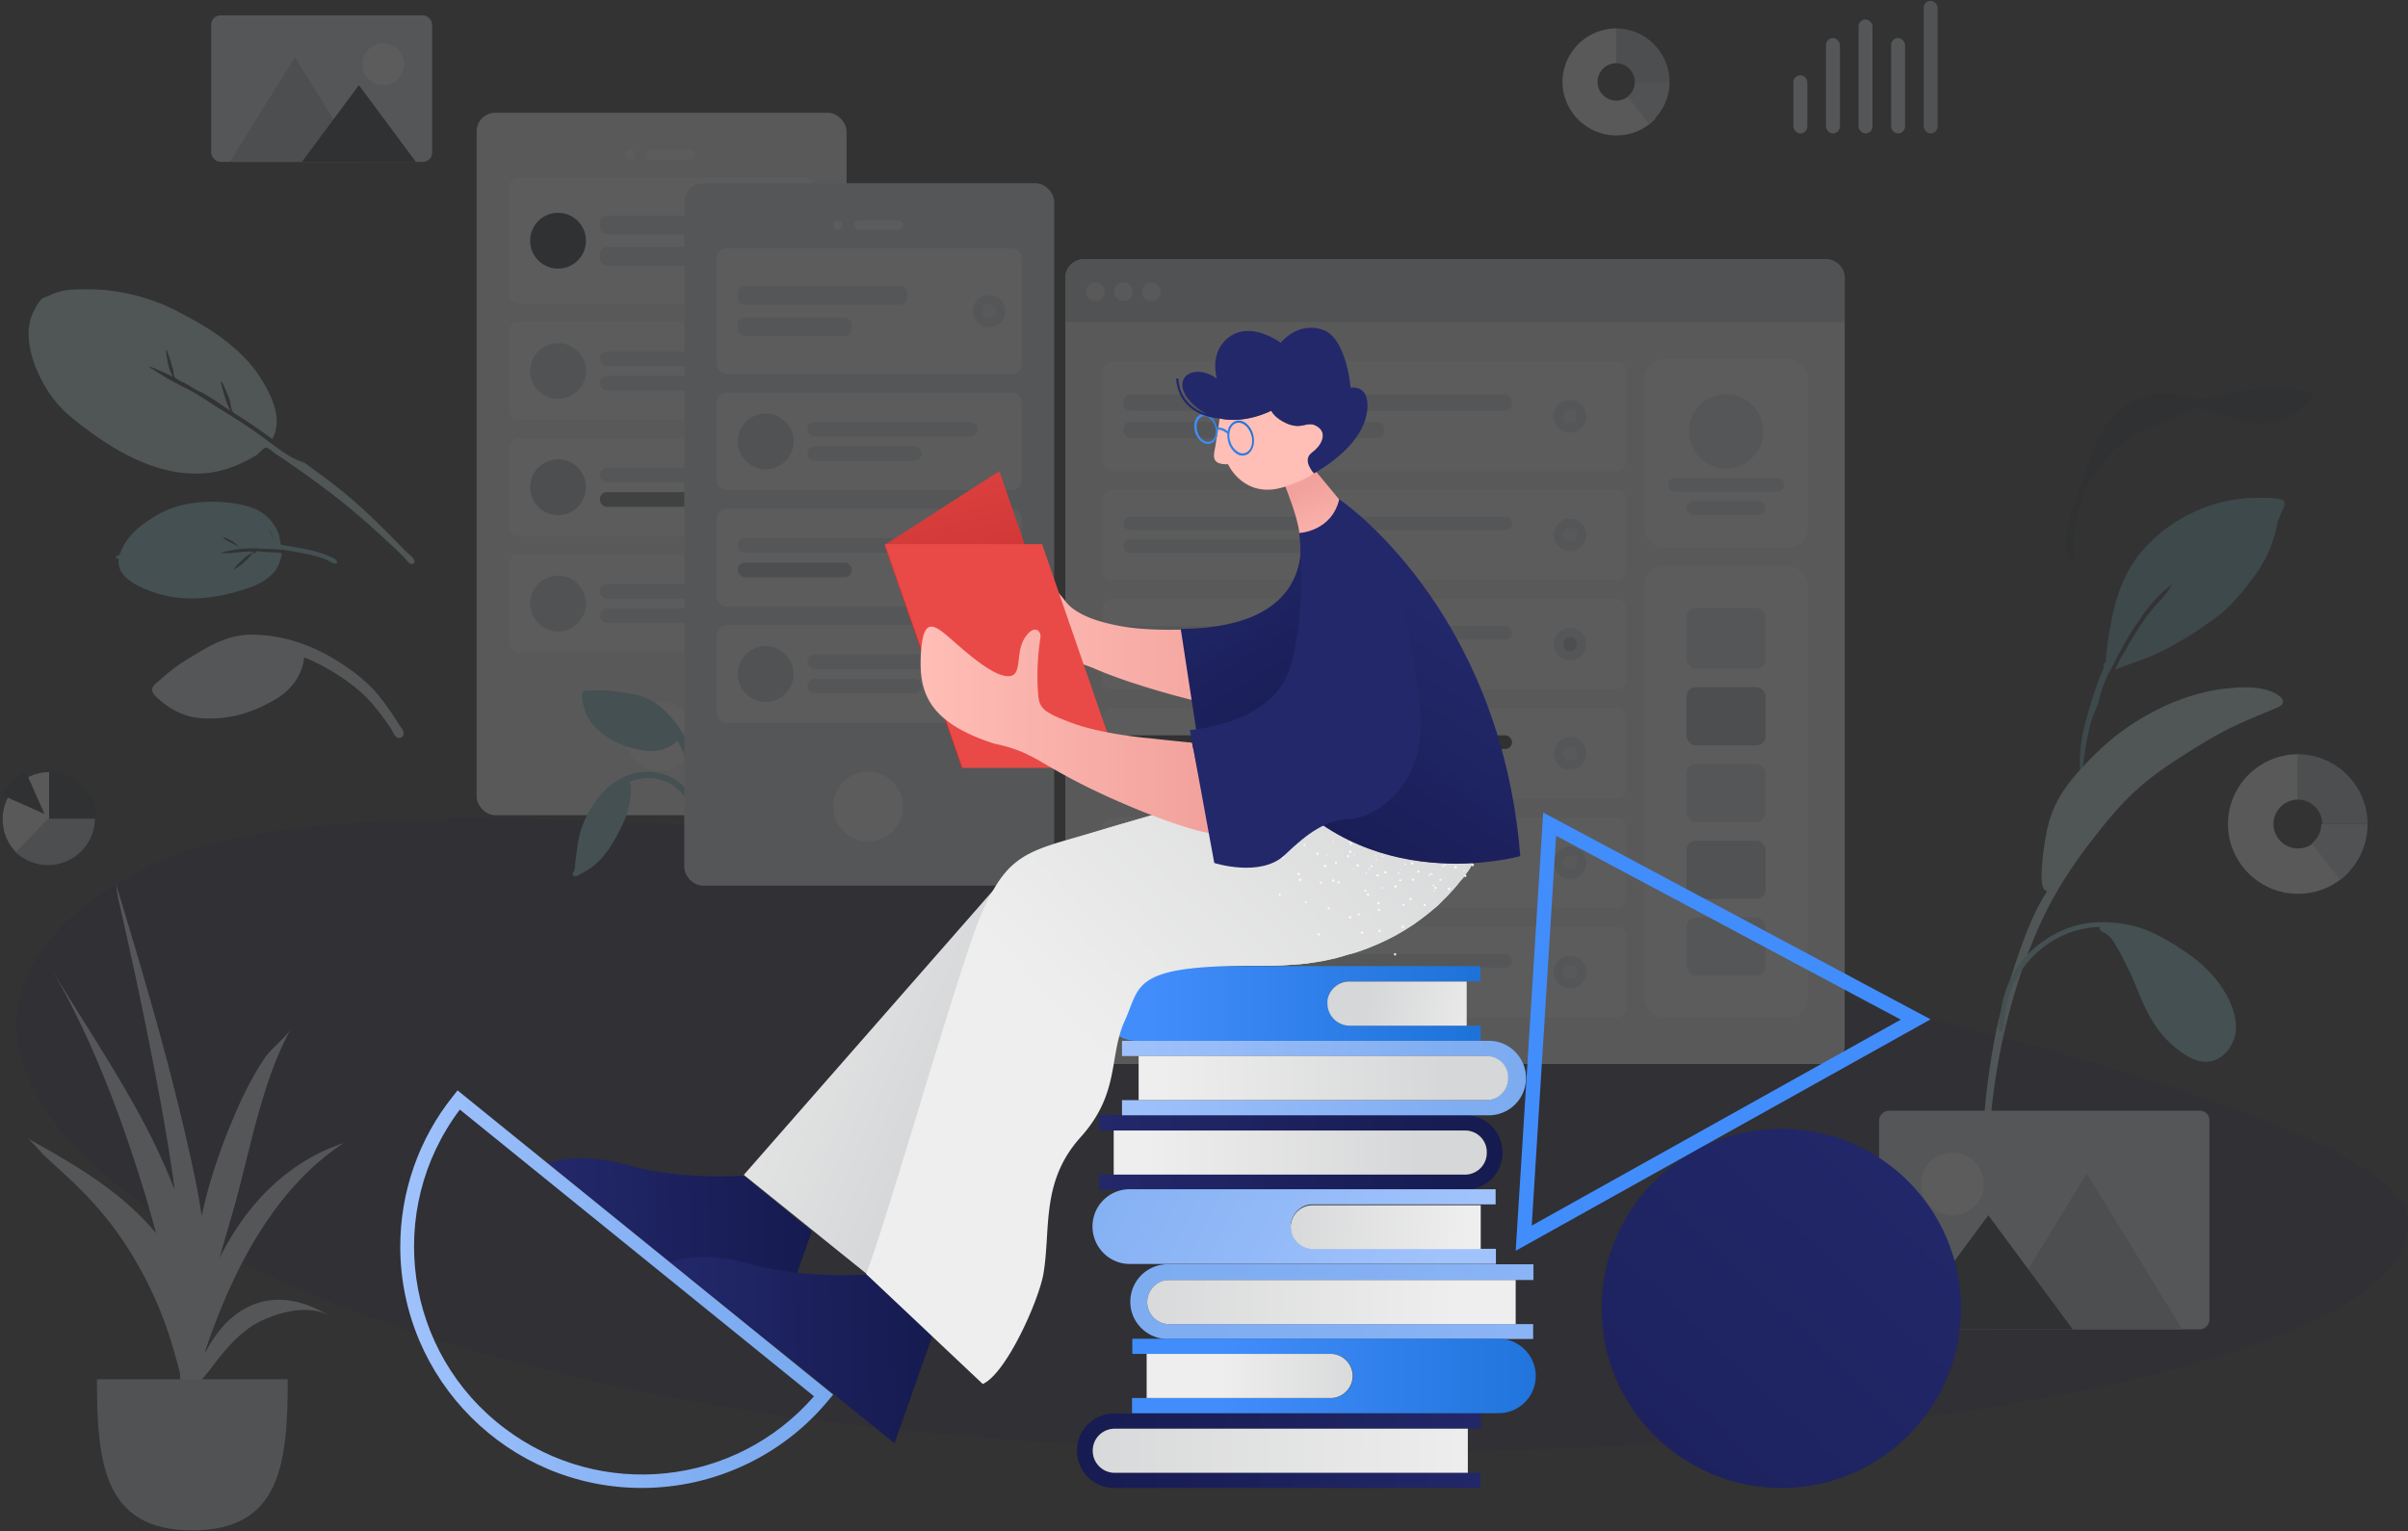 <svg xmlns="http://www.w3.org/2000/svg" width="621" height="395" viewBox="0 0 621 395">
    <rect x="0" y="0" width="621" height="395" fill="#333333" stroke="none"/>
    <defs>
        <linearGradient id="a" x1="-.021%" x2="100.036%" y1="50.058%" y2="50.058%">
            <stop offset="0%" stop-color="#23286B"/>
            <stop offset="100%" stop-color="#151A4F"/>
        </linearGradient>
        <linearGradient id="b" x1="108.341%" x2="-9.588%" y1="50.314%" y2="49.613%">
            <stop offset="0%" stop-color="#23286B"/>
            <stop offset="100%" stop-color="#151A4F"/>
        </linearGradient>
        <linearGradient id="c" x1="249.878%" x2="-56.82%" y1="61.433%" y2="43.535%">
            <stop offset="0%" stop-color="#A1C3FC"/>
            <stop offset="69.55%" stop-color="#81AEF2"/>
            <stop offset="100%" stop-color="#78A9EF"/>
        </linearGradient>
        <linearGradient id="d" x1="91.271%" x2="-61.352%" y1="53.662%" y2="38.938%">
            <stop offset="0%" stop-color="#A1C3FC"/>
            <stop offset="69.55%" stop-color="#81AEF2"/>
            <stop offset="100%" stop-color="#78A9EF"/>
        </linearGradient>
        <linearGradient id="e" x1="-.001%" x2="99.932%" y1="50.096%" y2="50.096%">
            <stop offset="12.91%" stop-color="#428DFC"/>
            <stop offset="99.87%" stop-color="#1D72D8"/>
        </linearGradient>
        <linearGradient id="f" x1="8.199%" x2="108.213%" y1="50%" y2="50%">
            <stop offset="12.91%" stop-color="#428DFC"/>
            <stop offset="99.87%" stop-color="#1D72D8"/>
        </linearGradient>
        <linearGradient id="g" x1="-5.351%" x2="114.82%" y1="49.849%" y2="49.849%">
            <stop offset="0%" stop-color="#A1C3FC"/>
            <stop offset="69.55%" stop-color="#81AEF2"/>
            <stop offset="75.28%" stop-color="#7FADF1"/>
            <stop offset="100%" stop-color="#78A9EF"/>
        </linearGradient>
        <linearGradient id="h" x1="27.667%" x2="127.583%" y1="50%" y2="50%">
            <stop offset="8.983%" stop-color="#EEE"/>
            <stop offset="81.78%" stop-color="#D6D7D8"/>
        </linearGradient>
        <linearGradient id="i" x1="-2.888%" x2="101.673%" y1="50.093%" y2="49.893%">
            <stop offset="8.983%" stop-color="#EEE"/>
            <stop offset="81.78%" stop-color="#D6D7D8"/>
        </linearGradient>
        <linearGradient id="j" x1=".032%" x2="100.034%" y1="49.778%" y2="49.778%">
            <stop offset="8.983%" stop-color="#EEE"/>
            <stop offset="81.78%" stop-color="#D6D7D8"/>
        </linearGradient>
        <linearGradient id="k" x1="106.388%" x2="-35.295%" y1="50.59%" y2="48.93%">
            <stop offset="8.983%" stop-color="#EEE"/>
            <stop offset="81.78%" stop-color="#D6D7D8"/>
        </linearGradient>
        <linearGradient id="l" x1="117.995%" x2="-38.701%" y1="50.014%" y2="49.975%">
            <stop offset="8.983%" stop-color="#EEE"/>
            <stop offset="81.78%" stop-color="#D6D7D8"/>
        </linearGradient>
        <linearGradient id="m" x1="132.952%" x2="6.183%" y1="53.844%" y2="47.383%">
            <stop offset="8.983%" stop-color="#EEE"/>
            <stop offset="81.78%" stop-color="#D6D7D8"/>
        </linearGradient>
        <linearGradient id="n" x1="95.536%" x2="-34.374%" y1="50.078%" y2="49.837%">
            <stop offset="8.983%" stop-color="#EEE"/>
            <stop offset="81.78%" stop-color="#D6D7D8"/>
        </linearGradient>
        <linearGradient id="o" x1=".68%" x2="100.182%" y1="50.685%" y2="49.197%">
            <stop offset="0%" stop-color="#23286B"/>
            <stop offset="100%" stop-color="#151A4F"/>
        </linearGradient>
        <linearGradient id="p" x1=".633%" x2="100.136%" y1="50.689%" y2="49.201%">
            <stop offset="0%" stop-color="#23286B"/>
            <stop offset="100%" stop-color="#151A4F"/>
        </linearGradient>
        <linearGradient id="q" x1="97.048%" x2="-92.748%" y1=".116%" y2="201.485%">
            <stop offset="0%" stop-color="#23286B"/>
            <stop offset="100%" stop-color="#151A4F"/>
        </linearGradient>
        <linearGradient id="r" x1=".046%" x2="100.025%" y1="49.983%" y2="49.983%">
            <stop offset="0%" stop-color="#A1C3FC"/>
            <stop offset="69.55%" stop-color="#81AEF2"/>
            <stop offset="100%" stop-color="#78A9EF"/>
        </linearGradient>
        <linearGradient id="s" x1="-15.474%" x2="42.994%" y1="32.674%" y2="49.148%">
            <stop offset="8.983%" stop-color="#EEE"/>
            <stop offset="81.78%" stop-color="#D6D7D8"/>
        </linearGradient>
        <linearGradient id="t" x1="29.118%" x2="105.652%" y1="50.142%" y2="-23.256%">
            <stop offset="8.983%" stop-color="#EEE"/>
            <stop offset="81.78%" stop-color="#D6D7D8"/>
        </linearGradient>
        <linearGradient id="u" x1=".121%" x2="99.982%" y1="49.863%" y2="49.863%">
            <stop offset="0%" stop-color="#FFBEB6"/>
            <stop offset="100%" stop-color="#F2A19C"/>
        </linearGradient>
        <linearGradient id="v" x1="35.649%" x2="50.742%" y1="-44.873%" y2="54.923%">
            <stop offset="12.2%" stop-color="#E94A47"/>
            <stop offset="100%" stop-color="#C63030"/>
        </linearGradient>
        <linearGradient id="w" x1=".069%" x2="100.04%" y1="50.023%" y2="50.023%">
            <stop offset="0%" stop-color="#FFBEB6"/>
            <stop offset="100%" stop-color="#F2A19C"/>
        </linearGradient>
        <linearGradient id="x" x1="16.788%" x2="73.67%" y1="1.14%" y2="102.719%">
            <stop offset="0%" stop-color="#23286B"/>
            <stop offset="43.2%" stop-color="#1D225F"/>
            <stop offset="100%" stop-color="#151A4F"/>
        </linearGradient>
        <linearGradient id="y" x1="63.714%" x2="28.804%" y1="26.418%" y2="114.538%">
            <stop offset="0%" stop-color="#23286B"/>
            <stop offset="100%" stop-color="#151A4F"/>
        </linearGradient>
        <linearGradient id="z" x1="78.852%" x2="43.436%" y1="140.533%" y2="32.466%">
            <stop offset="0%" stop-color="#FFBEB6"/>
            <stop offset="100%" stop-color="#F2A19C"/>
        </linearGradient>
        <linearGradient id="A" x1="9.235%" x2="92.391%" y1="61.842%" y2="37.256%">
            <stop offset="12.91%" stop-color="#428DFC"/>
            <stop offset="99.87%" stop-color="#1D72D8"/>
        </linearGradient>
    </defs>
    <g fill="none" fill-rule="evenodd">
        <g opacity=".2">
            <path fill="#22262F" d="M594.185 101.029c-.32-.233-1.08-.316-1.433-.385a23.232 23.232 0 0 0-4.478-.416c-4.616.007-9.306.46-13.846 1.244-2.882.498-6.366 2.174-9.233 1.264-4.994-1.586-10.042-1.508-14.781.756-4.332 2.07-7.621 6-9.54 10.247-.29.64-1.465 3-1.798 4.591a18.61 18.61 0 0 0-.402.985 49.78 49.78 0 0 0-.954 2.866c-.124.41-.437 1.317-.065 1.492a27.276 27.276 0 0 0-1.559 3.391c-1.275 3.391-2.669 7.11-3.117 10.705a16.747 16.747 0 0 0-.018 4.003c.076.659.044 1.984.491 2.485.949 1.063 1.435-.425 1.329-1.134-.817-5.404.76-10.478 2.628-15.558 1.208-3.285 3.193-6.29 5.416-9.011 1.8-2.203 3.73-3.938 6.197-5.398 3.016-1.786 6.241-3.23 9.436-4.679 2.102-.952 4.206-1.88 6.366-2.7.48-.184 1.237-.652 1.77-.654 1.126-.004 2.722.827 3.81 1.137 3.578 1.017 7.202 2.32 10.9 2.84 2.373.333 4.595-.043 6.814-.833.227-.08.606-.288 1.072-.585 1.647-.633 3.205-1.43 4.562-2.58.782-.664 1.49-1.52 2.138-2.304.193-.235.279-.503.282-.759.146-.076.244-.166.265-.27.162-.772-1.31-.786-2.252-.74"/>
            <path fill="#DDE3E9" d="M44.009 173.076a67.441 67.441 0 0 0-2.66 2.262c-.661.594-1.83 1.305-2.067 2.205-.246.935.532 1.81 1.146 2.376 3.25 2.99 6.91 5.012 11.414 5.348 6.935.518 12.97-1.253 18.987-4.738 4.226-2.447 7.026-6.068 7.637-10.957 5.034 2.092 9.902 4.975 14.039 8.514 2.04 1.746 3.799 3.68 5.425 5.825a68.147 68.147 0 0 1 2.984 4.22c.406.629.82 1.746 1.49 2.108.788.426 1.74-.241 1.7-1.117-.032-.729-.819-1.574-1.187-2.17a81.087 81.087 0 0 0-1.885-2.935c-1.057-1.558-2.15-3.094-3.34-4.552-2.68-3.275-6.087-5.981-9.619-8.288-6.776-4.427-14.213-7.216-22.459-7.452-5.07-.146-9.335 1.587-13.67 4.173-2.7 1.61-5.486 3.194-7.935 5.178"/>
            <path fill="#C1DEE2" d="M104.61 142.193c-5.284-5.44-10.586-10.814-16.489-15.605-3.478-2.823-7.145-5.39-10.735-8.067.414.362.82.736 1.217 1.118-1.12-.76-2.588-1.19-3.776-1.895-1.326-.785-2.593-1.684-3.835-2.59-2.426-1.767-4.815-3.568-7.309-5.243-2.778-1.867-5.657-3.591-8.482-5.388-2.398-1.524-4.825-3.192-7.39-4.438-1.399-.68-2.8-1.485-4.204-2.193-.47-.237-5.237-3.247-5.225-3.256.263-.199 2.662.928 3.033 1.08 1.084.443 2.12.972 3.163 1.5-.572-1.128-1.025-2.313-1.272-3.561-.076-.385-.686-3.188-.373-3.424.155-.117 1.676 4.898 1.754 5.38.064.392.054.956.183 1.327.207.6.196.418.652.756.836.618 1.945 1.005 2.85 1.522.488.272 1.998 1.352 2.908 1.66 2.752 1.337 5.542 3.394 8.158 5.101a19.233 19.233 0 0 1-1.59-4.052c-.09-.336-1.068-3.346-.831-3.525.267-.201 2.13 4.397 2.24 4.832.205.809.247 1.709.504 2.495.281.864 1.16 1.17 1.952 1.673a140.612 140.612 0 0 1 8.497 5.877c3.02-5.37-.463-11.855-3.397-16.361-2.115-3.248-4.963-6.032-7.97-8.463-4.012-3.244-8.602-5.835-13.187-8.206-5.343-2.762-11.117-4.473-17.12-5.264-3.14-.413-6.353-.402-9.524-.27-1.55.066-3.037.27-4.521.776-.67.228-1.316.515-1.946.837-.48.245-1.638.503-1.913.867-2.266 2.95-3.426 5.89-3.249 9.596.168 3.509 1.276 7.02 2.78 10.15 1.675 3.485 3.829 6.648 6.646 9.303 2.15 2.025 4.553 3.788 6.94 5.528 8.49 6.188 19.255 11.57 30.252 10.187 3.56-.447 6.946-1.692 10.11-3.384.745-.399 1.486-.802 2.19-1.272.474-.318 1.743-1.747 2.22-1.8.654-.07 2.064 1.26 2.677 1.665a253.572 253.572 0 0 1 13.653 9.702c4.731 3.593 9.23 7.43 13.597 11.448 1.857 1.709 3.703 3.422 5.506 5.188.42.411 1.446 1.924 2.208 1.993.481.043.806-.368.737-.813-.12-.775-1.749-1.934-2.29-2.49"/>
            <path fill="#69A1AC" d="M587.976 128.803c-2.046-.447-4.306-.413-6.39-.376-11.18.152-22.16 5.445-29.305 13.903-6.082 7.2-7.755 16.152-8.957 25.201-.119.899-.17 1.791-.237 2.692a7.843 7.843 0 0 1-.06.528c-.472.422-.72.915-.44 1.456a60.157 60.157 0 0 0-2.677 7.024c-2.225 7.092-4.487 14.318-3.093 21.776.325-4.104 1.01-8.3 1.83-12.337.046-.232.097-.462.15-.69l.016-.073c.29-1.236.667-2.435 1.126-3.616l.014-.038c.06-.155.125-.31.188-.464.131-.32.266-.64.41-.957.048-.108.094-.217.139-.327.667-1.636.949-3.479 1.547-5.171.143-.385.292-.768.449-1.15l.028-.066c.423-1.027.891-2.04 1.386-3.043.269-.202.412-.703.644-1.159.048-.09.423-.688.534-1.033.292-.564.582-1.127.875-1.69l-.026.01c.293-.54.588-1.078.88-1.613l.194-.354.314-.563c.98-1.752 2.018-3.47 3.096-5.166.385-.605 1.305-1.473 1.48-2.153.007-.025.009-.049.013-.073 2.34-3.286 5.034-6.318 8.264-8.72-.39.423-1.22 1.855-1.44 2.139-.672.868-1.4 1.676-2.132 2.495-1.311 1.465-2.59 2.977-3.728 4.576-2.079 2.925-3.873 6.002-5.568 9.142l-.05.055c-.851 1.05-1.388 2.638-2.001 3.84 2.427-1.125 5.112-1.857 7.604-2.856 2.485-.995 4.902-2.104 7.235-3.406 3.102-1.73 6.32-3.683 9.25-5.893 3.359-2.084 6.18-4.95 8.672-7.96 2.947-3.56 5.648-7.151 7.319-11.474.82-2.124 1.466-4.34 1.849-6.58.016-.098.038-.204.061-.314.392-.774.742-1.565 1.035-2.375.467-1.284 1.569-2.696-.498-3.147"/>
            <path fill="#89C5CC" d="M61.676 141.131c-.64-.694-1.36-1.32-2.206-1.767-.214-.113-1.806-.87-1.91-.703-.242.386 3.924 2.249 4.116 2.47m7.55-4.637c-.006.03.546.966.696 1.254.32.613.615 1.237.893 1.862-.411-1.104-.834-2.129-1.59-3.116m-38.607 7.626c-.531.17-1.17-.504-.481-.67.558-.134.53-.165.781-.615.204-.365.33-.81.508-1.193.378-.812.808-1.587 1.335-2.313 1.13-1.557 2.507-2.898 4.052-4.028 2.695-1.972 5.717-3.775 8.923-4.68 5.097-1.44 10.898-1.53 16.003-.53 3.162.618 6.051 1.692 8.15 4.238 1.05 1.272 1.874 2.763 2.234 4.404.094.429.076.906.194 1.326.18.646.1.474.856.6.825.137 1.649.277 2.472.419 2.157.373 4.327.77 6.429 1.375.691.199 1.368.442 2.029.725.5.214 2.49.885 2.731 1.534.403 1.08-.946.591-1.365.356a16.2 16.2 0 0 0-1.126-.576 18.455 18.455 0 0 0-2.992-1.064c-1.109-.297-2.24-.518-3.367-.74a125.44 125.44 0 0 0-3.162-.574c-.587-.1-1.174-.197-1.762-.294-.2-.033-.554-.207-.527.054-1.235-.238-2.57-.204-3.828-.27-1.54-.08-3.086-.145-4.632-.097-1.115.035-2.23.108-3.34.257-.648.088-1.285.216-1.921.378-.35.09-1.727.278-1.917.583.082-.131 1.602-.004 1.795-.012a31.397 31.397 0 0 0 2.313-.191 35.92 35.92 0 0 1 4.297-.232c-.005.252-.986.701-1.225.868-.537.374-1.05.783-1.53 1.231-.845.789-1.856 1.767-2.44 2.702.172-.276 1.021-.635 1.323-.845.483-.337.956-.697 1.403-1.082.414-.355.8-.739 1.178-1.13.38-.393.894-1.208 1.392-1.47.03-.015.248.157.37.098.125-.059.28-.352.312-.364.464-.18 1.344.043 1.832.066 1.264.058 2.527.134 3.79.204.392.021.725-.068.873.221.157.308-.131 1.117-.213 1.453-.305 1.245-.846 2.362-1.698 3.327-1.595 1.808-3.562 3.013-5.784 3.82-8.51 3.087-17.565 4.324-26.073 1.112-3.522-1.33-8.827-3.706-8.192-8.381"/>
            <path fill="#191847" d="M620.67 313.314c8.989 45.65-208.999 75.425-396.626 54.645C36.417 347.18-49.657 266.032 39.875 222.793c89.533-43.238 571.807 44.87 580.795 90.52z" opacity=".6"/>
            <g transform="translate(122.917 29.099)">
                <rect width="95.4" height="181.2" fill="#F2F2F2" rx="4.8"/>
                <circle cx="47.4" cy="160.8" r="9" fill="#FFF"/>
                <g fill="#FFF" transform="translate(38.4 9.6)">
                    <circle cx="1.2" cy="1.2" r="1.2"/>
                    <rect width="12.6" height="2.4" x="5.4" rx="1.2"/>
                </g>
                <g transform="translate(8.4 16.8)">
                    <rect width="78.6" height="32.4" fill="#FFF" rx="2.4"/>
                    <g fill="#DDE3E9" transform="translate(23.4 9.72)">
                        <rect width="43.8" height="4.86" rx="1.8"/>
                        <rect width="29.4" height="4.86" y="8.1" rx="1.8"/>
                    </g>
                    <circle cx="12.6" cy="16.2" r="7.2" fill="#22262F"/>
                </g>
                <g transform="translate(8.4 54)">
                    <rect width="78.6" height="25.2" fill="#FFF" rx="2.4"/>
                    <g fill="#DDE3E9" transform="translate(23.4 7.56)">
                        <rect width="43.8" height="3.78" rx="1.8"/>
                        <rect width="29.4" height="3.78" y="6.3" rx="1.8"/>
                    </g>
                    <circle cx="12.6" cy="12.6" r="7.2" fill="#C5CFD6"/>
                </g>
                <g transform="translate(8.4 84)">
                    <rect width="78.6" height="25.2" fill="#FFF" rx="2.4"/>
                    <g transform="translate(23.4 7.56)">
                        <rect width="43.8" height="3.78" fill="#DDE3E9" rx="1.8"/>
                        <rect width="29.4" height="3.78" y="6.3" fill="#010709" opacity=".55" rx="1.8"/>
                    </g>
                    <circle cx="12.6" cy="12.6" r="7.2" fill="#AFB9C5"/>
                </g>
                <g transform="translate(8.4 114)">
                    <rect width="78.6" height="25.2" fill="#FFF" rx="2.4"/>
                    <g fill="#DDE3E9" transform="translate(23.4 7.56)">
                        <rect width="43.8" height="3.78" rx="1.8"/>
                        <rect width="29.4" height="3.78" y="6.3" rx="1.8"/>
                    </g>
                    <circle cx="12.6" cy="12.6" r="7.2" fill="#C5CFD6"/>
                </g>
            </g>
            <g transform="translate(147.666 47.268)">
                <g fill="#89C5CC">
                    <path d="M7.284 130.8c-.795 0-1.587.016-2.381.057-.606.032-1.53-.094-2.042.284-.532.391-.496 1.193-.413 1.76.44 2.995 1.512 5.65 3.755 7.772 3.454 3.268 7.414 4.928 12.1 5.667 3.29.52 6.33-.202 8.752-2.542 1.77 3.285 3.114 6.921 3.787 10.591.333 1.81.434 3.6.376 5.444a46.936 46.936 0 0 1-.23 3.534c-.054.51-.315 1.284-.115 1.767.235.566 1.026.621 1.381.138.296-.402.242-1.192.302-1.668.101-.791.194-1.582.261-2.377.108-1.286.189-2.575.183-3.866-.014-2.9-.659-5.811-1.54-8.564-1.693-5.282-4.438-9.975-8.708-13.658-2.625-2.265-5.63-3.182-9.039-3.674-2.122-.307-4.279-.665-6.43-.665"/>
                    <path d="M19.543 151.8c-8.58 0-14.358 6.914-17.09 14.1-1.03 2.71-1.271 5.684-1.668 8.529-.127.912-.08 2.303-.45 3.117-.135.294-.443.4-.296.802.09.243.264.392.527.44.54.1 1.303-.488 1.766-.72 3.837-1.924 6.359-4.9 8.415-8.541 1.276-2.257 2.57-4.6 3.327-7.077.462-1.514.732-3.108.89-4.678.062-.618.122-1.25.119-1.873-.004-.617-.291-.944-.497-1.48 2.862-1.084 6.093-1.38 8.993-.257 2.682 1.039 4.91 3.046 6.158 5.567.324.656.574 1.347.756 2.052.119.462.125 1.062.346 1.48.535 1.012 1.662.335 1.554-.608-.302-2.629-1.806-5.268-3.728-7.095-2.424-2.306-5.71-3.758-9.122-3.758"/>
                </g>
                <rect width="95.4" height="181.2" x="28.8" fill="#DDE3E9" rx="4.8"/>
                <circle cx="76.2" cy="160.8" r="9" fill="#FFF"/>
                <g fill="#FFF" transform="translate(67.2 9.6)">
                    <circle cx="1.2" cy="1.2" r="1.2"/>
                    <rect width="12.6" height="2.4" x="5.4" rx="1.2"/>
                </g>
                <g transform="translate(37.2 16.8)">
                    <rect width="78.6" height="32.4" fill="#FFF" rx="2.4"/>
                    <g fill="#DDE3E9" transform="translate(5.4 9.72)">
                        <rect width="43.8" height="4.86" rx="1.8"/>
                        <rect width="29.4" height="4.86" y="8.1" rx="1.8"/>
                    </g>
                    <g transform="translate(66 12)">
                        <circle cx="4.2" cy="4.2" r="4.2" fill="#DDE3E9"/>
                        <circle cx="4.2" cy="4.2" r="1.8" fill="#F2F2F2"/>
                    </g>
                </g>
                <g transform="translate(37.2 54)">
                    <rect width="78.6" height="25.2" fill="#FFF" rx="2.4"/>
                    <g fill="#DDE3E9" transform="translate(23.4 7.56)">
                        <rect width="43.8" height="3.78" rx="1.8"/>
                        <rect width="29.4" height="3.78" y="6.3" rx="1.8"/>
                    </g>
                    <circle cx="12.6" cy="12.6" r="7.2" fill="#C5CFD6"/>
                </g>
                <g transform="translate(37.2 84)">
                    <rect width="78.6" height="25.2" fill="#FFF" rx="2.4"/>
                    <g transform="translate(5.4 7.56)">
                        <rect width="43.8" height="3.78" fill="#DDE3E9" rx="1.8"/>
                        <rect width="29.4" height="3.78" y="6.3" fill="#AFB9C5" rx="1.8"/>
                    </g>
                    <g transform="translate(66 8.4)">
                        <circle cx="4.2" cy="4.2" r="4.2" fill="#22262F"/>
                        <circle cx="4.2" cy="4.2" r="1.8" fill="#F2F2F2"/>
                    </g>
                </g>
                <g transform="translate(37.2 114)">
                    <rect width="78.6" height="25.2" fill="#FFF" rx="2.4"/>
                    <g fill="#DDE3E9" transform="translate(23.4 7.56)">
                        <rect width="43.8" height="3.78" rx="1.8"/>
                        <rect width="29.4" height="3.78" y="6.3" rx="1.8"/>
                    </g>
                    <circle cx="12.6" cy="12.6" r="7.2" fill="#C5CFD6"/>
                </g>
            </g>
            <g transform="translate(274.73 66.88)">
                <rect width="201" height="207.6" fill="#F2F2F2" rx="4.8"/>
                <rect width="42" height="48.6" x="149.4" y="25.8" fill="#FFF" rx="4.8"/>
                <g fill="#DDE3E9" transform="translate(155.4 34.8)">
                    <circle cx="15" cy="9.6" r="9.6"/>
                    <rect width="30" height="3.6" y="21.6" rx="1.8"/>
                    <rect width="20.4" height="3.6" x="4.8" y="27.6" rx="1.8"/>
                </g>
                <path fill="#C5CFD6" d="M4.8 0h191.4a4.8 4.8 0 0 1 4.8 4.8v11.4H0V4.8A4.8 4.8 0 0 1 4.8 0z"/>
                <g fill="#F2F2F2" transform="translate(5.4 6)">
                    <circle cx="2.4" cy="2.4" r="2.4"/>
                    <circle cx="9.6" cy="2.4" r="2.4"/>
                    <circle cx="16.8" cy="2.4" r="2.4"/>
                </g>
                <g transform="translate(149.4 79.2)">
                    <rect width="42" height="116.4" fill="#FFF" rx="4.8"/>
                    <g transform="translate(10.8 10.8)">
                        <rect width="20.4" height="15.6" fill="#DDE3E9" rx="2.4"/>
                        <rect width="20.4" height="15" y="20.4" fill="#AFB9C5" rx="2.4"/>
                        <rect width="20.4" height="15" y="40.2" fill="#DDE3E9" rx="2.4"/>
                        <rect width="20.4" height="15" y="79.8" fill="#DDE3E9" rx="2.4"/>
                        <rect width="20.4" height="15" y="60" fill="#C5CFD6" rx="2.4"/>
                    </g>
                </g>
                <g transform="translate(9.6 26.4)">
                    <rect width="135" height="28.2" fill="#FFF" rx="2.4"/>
                    <g fill="#DDE3E9" transform="translate(5.4 8.46)">
                        <rect width="100.2" height="4.23" rx="1.8"/>
                        <rect width="67.258" height="4.23" y="7.05" rx="1.8"/>
                    </g>
                    <g transform="translate(116.373 9.9)">
                        <circle cx="4.2" cy="4.2" r="4.2" fill="#DDE3E9"/>
                        <circle cx="4.2" cy="4.2" r="1.8" fill="#F2F2F2"/>
                    </g>
                </g>
                <g transform="translate(9.6 59.4)">
                    <rect width="135" height="23.4" fill="#FFF" rx="2.4"/>
                    <g fill="#DDE3E9" transform="translate(5.4 7.02)">
                        <rect width="100.2" height="3.51" rx="1.755"/>
                        <rect width="67.258" height="3.51" y="5.85" rx="1.755"/>
                    </g>
                    <g transform="translate(116.373 7.5)">
                        <circle cx="4.2" cy="4.2" r="4.2" fill="#DDE3E9"/>
                        <circle cx="4.2" cy="4.2" r="1.8" fill="#F2F2F2"/>
                    </g>
                </g>
                <g transform="translate(9.6 87.6)">
                    <rect width="135" height="23.4" fill="#FFF" rx="2.4"/>
                    <g fill="#DDE3E9" transform="translate(5.4 7.02)">
                        <rect width="100.2" height="3.51" rx="1.755"/>
                        <rect width="67.258" height="3.51" y="5.85" rx="1.755"/>
                    </g>
                    <g transform="translate(116.373 7.5)">
                        <circle cx="4.2" cy="4.2" r="4.2" fill="#DDE3E9"/>
                        <circle cx="4.2" cy="4.2" r="1.8" fill="#AFB9C5"/>
                    </g>
                </g>
                <g transform="translate(9.6 172.2)">
                    <rect width="135" height="23.4" fill="#FFF" rx="2.4"/>
                    <g fill="#DDE3E9" transform="translate(5.4 7.02)">
                        <rect width="100.2" height="3.51" rx="1.755"/>
                        <rect width="67.258" height="3.51" y="5.85" rx="1.755"/>
                    </g>
                    <g transform="translate(116.373 7.5)">
                        <circle cx="4.2" cy="4.2" r="4.2" fill="#DDE3E9"/>
                        <circle cx="4.2" cy="4.2" r="1.8" fill="#F2F2F2"/>
                    </g>
                </g>
                <g transform="translate(9.6 144)">
                    <rect width="135" height="23.4" fill="#FFF" rx="2.4"/>
                    <g fill="#DDE3E9" transform="translate(5.4 7.02)">
                        <rect width="100.2" height="3.51" rx="1.755"/>
                        <rect width="67.258" height="3.51" y="5.85" rx="1.755"/>
                    </g>
                    <g transform="translate(116.373 7.5)">
                        <circle cx="4.2" cy="4.2" r="4.2" fill="#DDE3E9"/>
                        <circle cx="4.2" cy="4.2" r="1.8" fill="#F2F2F2"/>
                    </g>
                </g>
                <g transform="translate(9.6 115.8)">
                    <rect width="135" height="23.4" fill="#FFF" rx="2.4"/>
                    <g transform="translate(5.4 7.02)">
                        <rect width="100.2" height="3.51" fill="#22262F" rx="1.755"/>
                        <rect width="67.258" height="3.51" y="5.85" fill="#DDE3E9" rx="1.755"/>
                    </g>
                    <g transform="translate(116.373 7.5)">
                        <circle cx="4.2" cy="4.2" r="4.2" fill="#DDE3E9"/>
                        <circle cx="4.2" cy="4.2" r="1.8" fill="#F2F2F2"/>
                    </g>
                </g>
            </g>
            <path fill="#C1DEE2" d="M587.548 179.35c-2.367-1.605-5.514-2.025-8.346-2.025-11.061 0-21.459 4.104-30.44 10.219-4.922 3.35-9.325 7.617-13.212 12.06-2.244 2.565-4.244 5.339-5.66 8.425-.957 2.082-1.613 4.252-2.057 6.49-.542 2.728-.973 5.51-1.167 8.284-.077 1.092-.712 6.886 1.104 6.984-.01.143-.013.28-.002.401-3.942 6.165-6.378 13.389-8.636 20.238-1.966 5.96-3.717 11.97-4.853 18.136a197.635 197.635 0 0 0-2.947 24.592c-.1 1.77-.17 3.54-.23 5.313l-.15 4.534c-.055 1.694-.354 3.644-.084 5.328.234 1.466 1.503 1.244 1.56-.215.067-1.762.056-3.528.133-5.292.103-2.34.209-4.681.323-7.02.797-16.256 3.789-32.272 9.31-47.627 2.234-6.213 4.794-12.096 8.084-17.843 2.893-5.054 6.372-9.947 9.929-14.504 3.457-4.428 7.051-8.754 11.287-12.505 3.437-3.045 7.218-5.697 11.105-8.165 4.936-3.134 9.864-6.193 15.21-8.599 2.78-1.25 5.612-2.37 8.414-3.57.504-.216 1.044-.425 1.529-.675 1.617-.834 1.085-2.09-.204-2.964"/>
            <path fill="#89C5CC" d="M541.724 237.904c4.487 0 8.479.582 12.612 2.365 3.569 1.54 6.82 3.576 9.978 5.794 4.44 3.12 7.939 6.75 10.387 11.56 1.463 2.873 2.536 6.94 1.553 10.073-1.157 3.692-4.334 6.77-8.519 6.12-2.588-.402-4.96-2.115-6.927-3.727-2.352-1.929-4.236-4.248-5.791-6.823-2.537-4.202-4.028-8.952-6.183-13.342-1.022-2.084-2.01-4.183-3.235-6.163-.607-.98-1.252-1.952-2.172-2.681-.492-.39-2.567-1.065-1.774-1.94-11.634.153-21.94 9.088-24.174 20.148-.208 1.03-.37 2.07-.542 3.107-.109.655-.065 3.07-.65 3.489-1.292.923-.749-1.881-.693-2.285a192.4 192.4 0 0 1 .456-3.126c.872-5.66 3.392-10.923 7.594-14.96 4.806-4.616 11.29-7.61 18.08-7.61"/>
            <path fill="#DDE3E9" d="M12.963 249.442c11.2 18.79 24.244 36.982 32.077 57.526-.315-2.422-.65-4.84-1.025-7.256-1.987-12.805-4.458-25.516-7.053-38.211a1138.95 1138.95 0 0 0-4.155-19.344c-.77-3.46-1.533-6.92-2.32-10.376-.19-.837-.354-2.3-.593-3.781 7.613 24.982 14.954 49.983 20.324 75.565a167.48 167.48 0 0 1 1.796 10.055c.168-.763.334-1.527.515-2.288 2.173-9.124 5.432-18.176 9.313-26.707 1.855-4.08 3.986-8.07 6.495-11.79 1.564-2.317 5.254-5.072 6.682-7.446-7.806 14.317-10.625 32.23-15.132 47.795-1.1 3.798-2.207 7.59-3.292 11.39 6.797-13.632 17.343-24.831 32.005-29.684-17.748 11.726-28.393 32.262-35.567 53.266-.023.249-.051.498-.076.747 2.111-4.006 4.77-7.63 8.374-10.167 7.713-5.433 16.27-3.85 23.751.81-5.872-3.733-16.484-.334-21.425 3.46-3.537 2.716-6.56 6.36-9.185 9.914-.63.852-1.487 1.846-2.394 2.907a131.043 131.043 0 0 1-6.275 24.573c.484-2.333.135-6.065.269-7.804l.04-.565c-.445 1.78-.876 3.54-1.29 5.271.824-3.303 1.272-6.752 1.622-10.236.09-1.498.177-2.995.27-4.492a145.58 145.58 0 0 0-.344-8.552c-.702-2.777-1.488-5.397-2.136-7.575-2.339-7.86-5.767-15.391-9.987-22.417-3.85-6.41-8.46-12.217-13.78-17.47-2.868-2.83-5.87-5.525-8.83-8.258-1.07-.988-2.983-3.418-4.637-4.684 12.048 6.642 24.45 13.828 33.239 24.53a266.744 266.744 0 0 0-3.334-11.68c-6.006-19.395-13.59-39.497-23.942-57.026z"/>
            <path fill="#C5CFD6" d="M25 355.8c0 21.54 1.706 39 24.6 39 22.894 0 24.6-17.46 24.6-39"/>
            <g transform="translate(462.497 .221)">
                <rect width="3.6" height="15" y="19.2" fill="#DDE3E9" rx="1.8"/>
                <rect width="3.6" height="24.6" x="8.4" y="9.6" fill="#DDE3E9" rx="1.8"/>
                <rect width="3.6" height="29.4" x="16.8" y="4.8" fill="#DDE3E9" rx="1.8"/>
                <rect width="3.6" height="24.6" x="25.2" y="9.6" fill="#DDE3E9" rx="1.8"/>
                <rect width="3.6" height="34.2" x="33.6" fill="#C5CFD6" rx="1.8"/>
            </g>
            <path fill="#F2F2F2" d="M.679 211.333c0-6.684 5.401-12.154 12-12.154v12.154l-8.2 8.846c-2.334-2.163-3.8-5.336-3.8-8.846z"/>
            <path fill="#AFB9C5" d="M12.361 211.179H24.48c0 3.132-1.278 6.068-3.298 8.2-2.222 2.333-5.386 3.8-8.82 3.8-3.164 0-6.06-1.266-8.282-3.266l8.281-8.734z"/>
            <path fill="#22262F" d="M24.679 211.179c0-6.599-5.401-12-12-12v12h12zm-18-12l4.8 10.8-10.8-4.8c1.068-2.8 3.466-4.932 6-6z"/>
            <path fill="#F2F2F2" d="M597.234 216.884a6.304 6.304 0 0 1-4.603 1.992c-3.49 0-6.32-2.82-6.32-6.3 0-3.479 2.83-6.3 6.32-6.3v-11.7c-9.93 0-18.057 8.102-18.057 18 0 9.899 8.128 18 18.057 18 5.216 0 9.93-2.2 13.143-5.698l-8.54-7.994z"/>
            <path fill="#AFB9C5" d="M592.574 194.576v11.7a6.3 6.3 0 0 1 6.3 6.3h11.7c0-9.898-8.102-18-18-18z"/>
            <path fill="#C5CFD6" d="M598.632 212.576a6.384 6.384 0 0 1-2.458 5.035l7.357 9.365c4.283-3.352 7.043-8.55 7.043-14.4h-11.942z"/>
            <g>
                <path fill="#F2F2F2" d="M420.392 24.434a4.857 4.857 0 0 1-3.54 1.528c-2.686 0-4.862-2.163-4.862-4.83 0-2.668 2.176-4.83 4.861-4.83v-8.97c-7.638 0-13.89 6.211-13.89 13.8 0 7.588 6.252 13.8 13.89 13.8 4.012 0 7.638-1.687 10.11-4.37l-6.57-6.128z"/>
                <path fill="#AFB9C5" d="M416.761 7.332v8.97a4.83 4.83 0 0 1 4.83 4.83h8.97c0-7.589-6.211-13.8-13.8-13.8z"/>
                <path fill="#C5CFD6" d="M421.605 21.132a4.788 4.788 0 0 1-1.844 3.776l5.518 7.024c3.212-2.515 5.282-6.413 5.282-10.8h-8.956z"/>
            </g>
            <g transform="translate(54.455 3.962)">
                <path fill="#C5CFD6" d="M28.804 31.192a.236.236 0 0 1-.008.019c.003-.006.008-.03.008-.02"/>
                <path fill="#C5CFD6" d="M28.799 31.2l-.002.007c0-.006.011-.024.002-.006M28.84 31.1c-.008.023-.019.046-.029.07l.015-.033a6.6 6.6 0 0 1 .014-.038"/>
                <path fill="#C5CFD6" d="M28.813 31.172l-.014.033c-.035.067.014-.033.014-.033M28.8 31.2zM28.8 31.201V31.2v.002M28.794 31.21c-.007.014.033-.055 0 0"/>
                <path fill="#22262F" d="M28.799 31.201l.002-.002-.002.002"/>
                <rect width="57" height="37.8" fill="#DDE3E9" rx="2.4"/>
                <path fill="#AFB9C5" d="M21.6 10.8l-16.8 27h33.6z"/>
                <path fill="#22262F" d="M38.1 18L23.4 37.8h29.4z"/>
                <circle cx="44.4" cy="12.6" r="5.4" fill="#FFF"/>
            </g>
            <g transform="matrix(-1 0 0 1 569.797 286.536)">
                <path fill="#C5CFD6" d="M42.604 46.192a.236.236 0 0 1-.008.019c.003-.006.008-.03.008-.02"/>
                <path fill="#C5CFD6" d="M42.599 46.2l-.002.007c0-.006.011-.024.002-.006M42.64 46.1c-.008.023-.019.046-.029.07l.015-.033a6.6 6.6 0 0 1 .014-.038"/>
                <path fill="#C5CFD6" d="M42.613 46.172l-.014.033c-.035.067.014-.033.014-.033M42.6 46.2zM42.6 46.201V46.2v.002M42.594 46.21c-.007.014.033-.055 0 0M42.599 46.201l.002-.002-.002.002"/>
                <rect width="85.2" height="56.4" fill="#DDE3E9" rx="2.4"/>
                <path fill="#AFB9C5" d="M31.635 16.2L7.002 56.4h49.266z"/>
                <path fill="#22262F" d="M57.033 26.968L35.256 56.4H78.81z"/>
                <circle cx="66.3" cy="18.9" r="8.1" fill="#FFF"/>
            </g>
        </g>
        <g fill-rule="nonzero">
            <path fill="url(#a)" d="M110.099 48.547a9.587 9.587 0 0 1-9.606 9.606H6.059v-3.917h94.581c3.178-.147 5.616-2.807 5.468-5.91-.147-3.03-2.66-5.469-5.69-5.469H6.06v-3.99h94.434c5.32.074 9.606 4.36 9.606 9.68z" transform="translate(277.384 248.778)"/>
            <path fill="url(#b)" d="M4.36 125.468c0 3.03 2.438 5.542 5.468 5.69h94.58v3.916H10.05h-.074a9.587 9.587 0 0 1-9.606-9.606 9.587 9.587 0 0 1 9.606-9.606h94.508v3.916h-94.36c-3.177-.074-5.763 2.513-5.763 5.69z" transform="translate(277.384 248.778)"/>
            <path fill="url(#c)" d="M18.473 87.118c0 3.03 2.438 5.542 5.468 5.69h94.064v3.842h-94.36c-5.32-.074-9.606-4.433-9.533-9.753a9.654 9.654 0 0 1 9.533-9.532h94.434v4.064H24.236c-3.177 0-5.763 2.512-5.763 5.69z" transform="translate(277.384 248.778)"/>
            <path fill="url(#d)" d="M55.567 67.315v.37c0 3.03 2.438 5.542 5.467 5.69H108.4v3.916H13.966c-5.32 0-9.606-4.36-9.606-9.68a9.587 9.587 0 0 1 9.606-9.606h94.36v3.916H60.811c-2.66.148-4.802 2.217-5.245 4.803v.591z" transform="translate(277.384 248.778)"/>
            <path fill="url(#e)" d="M65.025 9.532v.591c0 3.03 2.438 5.542 5.468 5.69h33.99v3.916h-88.67c-5.32 0-9.606-4.36-9.606-9.68 0-5.32 4.286-9.532 9.606-9.606h88.596V4.36H70.345c-2.66.147-4.95 2.142-5.32 4.803v.369z" transform="translate(277.384 248.778)"/>
            <path fill="url(#f)" d="M118.67 106.182a9.587 9.587 0 0 1-9.606 9.606H14.556v-3.916H66.06c3.03-.148 5.468-2.66 5.468-5.69v-.37a5.782 5.782 0 0 0-5.32-5.32H14.63v-3.916h94.507c5.172 0 9.532 4.286 9.532 9.606z" transform="translate(277.384 248.778)"/>
            <path fill="url(#g)" d="M116.158 29.335a9.587 9.587 0 0 1-9.606 9.606H11.97v-3.916h94.064c3.178-.148 5.616-2.808 5.468-5.912-.147-3.03-2.66-5.468-5.69-5.468H11.97V19.73h94.508c5.32-.074 9.68 4.286 9.68 9.606z" transform="translate(277.384 248.778)"/>
            <path fill="url(#h)" d="M71.453 106.182c0 3.03-2.438 5.542-5.468 5.69h-47.66v-11.38h47.808a5.782 5.782 0 0 1 5.32 5.32v.37z" transform="translate(277.384 248.778)"/>
            <path fill="url(#i)" d="M111.576 29.335c.074-3.03-2.364-5.616-5.394-5.69H16.256v11.38h90.074c3.03-.222 5.246-2.734 5.246-5.69z" transform="translate(277.384 248.778)"/>
            <path fill="url(#j)" d="M106.034 48.547c.074-3.104-2.364-5.616-5.467-5.69H9.828v11.38H100.788c3.03-.222 5.32-2.735 5.246-5.69z" transform="translate(277.384 248.778)"/>
            <path fill="url(#k)" d="M104.483 62.069v11.38H60.96c-3.03-.149-5.468-2.66-5.468-5.69v-.37c0-.148 0-.295.074-.443.369-2.66 2.586-4.655 5.246-4.803h43.67v-.074z" transform="translate(277.384 248.778)"/>
            <path fill="url(#l)" d="M101.158 119.778H9.9c-3.177.148-5.615 2.734-5.468 5.912.074 2.881 2.365 5.246 5.247 5.468H101.158v-11.38z" transform="translate(277.384 248.778)"/>
            <path fill="url(#m)" d="M100.862 4.433v11.38H70.42c-3.03-.148-5.468-2.66-5.468-5.69v-.591-.296c.443-2.66 2.66-4.655 5.32-4.803h30.591z" transform="translate(277.384 248.778)"/>
            <path fill="url(#n)" d="M113.571 81.429H23.867c-3.177.147-5.542 2.881-5.394 5.985.148 2.808 2.364 5.098 5.172 5.394H113.497v-11.38h.074z" transform="translate(277.384 248.778)"/>
            <g transform="translate(103 84)">
                <path fill="url(#o)" d="M106.33 233.645l-10.27 29.188-57.71-46.7s7.61-3.325 20.911.517c13.3 3.843 29.557 2.66 29.557 2.66l17.512 14.335"/>
                <path fill="url(#p)" d="M137.956 259.138l-10.271 29.187-57.71-46.7s7.611-3.325 20.912.518c13.3 3.842 29.556 2.66 29.556 2.66l17.513 14.335"/>
                <circle cx="356.379" cy="253.522" r="46.33" fill="url(#q)"/>
                <path fill="url(#r)" d="M62.512 299.852c-34.36 0-62.216-27.857-62.29-62.217 0-14.187 4.803-27.93 13.67-38.94L15 197.29l96.872 78.473-1.108 1.33c-11.823 14.408-29.557 22.758-48.252 22.758zm-46.92-97.61c-19.508 25.935-14.336 62.807 11.674 82.315 24.606 18.546 59.409 14.926 79.655-8.35l-91.33-73.966z"/>
                <path fill="#428DFC" d="M287.882 238.67l7.093-113.054 99.902 53.35-106.995 59.704zM298.3 131.601l-6.28 100.566 95.172-53.128-88.892-47.438z"/>
                <path fill="url(#s)" d="M276.798 138.695c0 .073-.074.073 0 0-.074.147-.148.221-.148.295l-.221.443c-.074.074-.148.222-.148.296-.148.222-.222.37-.37.591-.147.296-.37.517-.59.813-.149.222-.37.517-.592.813-.222.37-.517.739-.887 1.108-.147.148-.295.37-.443.517-.813 1.109-1.847 2.217-3.03 3.473l-.886.887c-.148.074-.222.222-.37.37l-.665.665-.665.665c-.148.147-.295.295-.443.369-.591.517-1.182 1.034-1.847 1.552-.222.221-.518.37-.74.59-.812.666-1.699 1.257-2.586 1.922-.295.222-.59.443-.96.665-1.035.665-2.143 1.404-3.251 1.995-.222.148-.518.296-.74.443-3.398 1.848-6.945 3.4-10.64 4.582-.37.074-.665.221-1.034.295-.148.074-.222.074-.37.074-.295.074-.665.222-.96.296-.37.074-.665.221-.96.295-.37.074-.74.222-1.11.296-.147.074-.295.074-.442.148-.444.074-.887.221-1.33.295-1.552.37-3.104.665-4.803.887-.961.148-1.922.296-2.956.37-.37.073-.665.073-1.035.073-.37.074-.739.074-1.182.074-.591.074-1.182.074-1.773.148-.518 0-.96.074-1.478.074-.74 0-1.478.074-2.217.074H221.305c-13.965-.887-26.97-2.956-33.399-1.921-14.482 2.29-19.433 20.615-26.674 30.886-7.242 10.271-17.882 9.532-19.065 24.385-1.108 14.852-21.724 26.083-21.724 26.083L88.818 219.09s48.325-55.123 64.36-73.449c1.034-1.182 1.92-2.142 2.66-3.03 11.01-11.97 57.783-20.984 71.6-23.349 15.665 17.956 36.355 20.172 49.36 19.434z"/>
                <path fill="url(#t)" d="M276.798 138.695c0 .073 0 .073 0 0-.074.147-.148.221-.222.295l-.221.443c-.074.074-.148.222-.148.296-.148.222-.222.37-.37.591-.147.296-.369.517-.59.813-.148.222-.37.517-.592.813-.222.37-.517.739-.887 1.108-.147.148-.295.37-.443.517-.813 1.109-1.847 2.217-3.03 3.473l-.886.887c-.148.074-.222.222-.37.37l-.665.665-.665.665c-.147.147-.295.295-.443.369-.591.517-1.182 1.034-1.847 1.552-.222.221-.518.37-.74.59-.812.666-1.699 1.257-2.585 1.922a10.81 10.81 0 0 1-.961.665c-1.034.665-2.143 1.404-3.251 1.995-.222.148-.517.296-.74.443-3.398 1.848-6.945 3.4-10.64 4.582-.369.074-.665.221-1.034.295-.148.074-.222.074-.37.074-.295.074-.665.222-.96.296-.37.074-.665.221-.96.295-.37.074-.74.222-1.109.296-.148.074-.296.074-.443.148-.444.074-.887.221-1.33.295-1.552.37-3.104.665-4.803.887-.961.148-1.922.296-2.956.37-.37.073-.665.073-1.035.073-.369.074-.738.074-1.182.074-.59.074-1.182.074-1.773.148-.517 0-.96.074-1.478.074-.739 0-1.478.074-2.217.074h-3.62c-32.587-.148-30 5.024-34.138 14.113-4.212 9.163-1.109 18.695-11.454 30.148-10.27 11.453-7.61 23.497-9.532 35.098-1.182 6.946-9.606 25.862-15.665 28.523l-30.074-28.375s.444-1.182 1.183-3.325c5.468-15.074 23.497-78.103 28.522-89.483a67.425 67.425 0 0 1 3.03-6.133c4.433-7.832 9.014-10.123 18.694-12.93 8.94-2.587 39.532-11.602 53.645-15.74.665.813 1.257 1.552 1.922 2.291 15.738 17.882 36.428 20.098 49.433 19.36z"/>
                <path fill="#FFF" d="M246.28 140.246a.159.159 0 0 0-.147-.147.159.159 0 0 0-.148.147c0 .074.074.148.148.148a.159.159 0 0 0 .148-.148zm.149-3.768a.159.159 0 0 0-.148-.148.159.159 0 0 0-.148.148c0 .074.074.148.148.148a.159.159 0 0 0 .148-.148zm-14.631-2.956c-.074-.074-.148-.074-.222 0-.074.074-.074.148 0 .222.074.074.148.074.222 0 .074-.074.074-.148 0-.222zm21.946 3.325c0-.074-.148-.147-.222-.074-.074.074-.148.148-.074.222.074.074.148.148.222.074.074 0 .074-.074.074-.222zm-14.557-.443c-.074-.074-.148 0-.221.074-.074.074 0 .148.073.222.074.073.148 0 .222-.074.074-.074 0-.148-.074-.222zm1.552-3.4c-.074 0-.148 0-.222.075 0 .074 0 .148.074.221.074.074.148 0 .222-.073.074-.148 0-.222-.074-.222zm23.94 16.405c-.073-.148-.22-.222-.369-.148-.147.074-.221.222-.147.37.073.147.221.221.369.147.148-.074.148-.221.148-.37zm-3.029-6.576c-.074-.148-.221-.222-.37-.148-.147.074-.22.221-.147.37.074.147.222.22.37.147.147 0 .221-.148.147-.37zm-24.384 13.965c-.148-.074-.296 0-.37.148-.073.148 0 .295.148.37.148.073.296 0 .37-.149.074-.147 0-.295-.148-.369zm2.512-6.724c-.147-.074-.295 0-.37.148-.073.147 0 .295.149.37.147.073.295 0 .37-.149.073-.147 0-.295-.149-.37zm2.587-6.724c-.148-.074-.296 0-.37.148-.074.147 0 .295.148.369.148.074.295 0 .37-.148.073-.148 0-.295-.148-.37zm2.438-6.724c-.148-.074-.296 0-.37.147-.073.148 0 .296.148.37.148.074.296 0 .37-.148.074-.148.074-.295-.148-.37.074 0 0 0 0 0zm27.783 2.881c-.148-.147-.295-.074-.443 0-.148.148-.074.296 0 .444.074.148.295.074.443 0 .148-.074.148-.37 0-.444zm-19.507 16.626a.318.318 0 0 0-.296-.296.318.318 0 0 0-.295.296c0 .148.147.296.295.296s.296-.074.296-.296zm-.296-7.167a.318.318 0 0 0-.295-.296.318.318 0 0 0-.296.296c0 .147.148.295.296.295.221 0 .295-.074.295-.295zm-.221-7.168a.318.318 0 0 0-.296-.296.318.318 0 0 0-.296.296c0 .148.148.296.296.296.148.073.296-.074.296-.296zm-25.345 4.73c-.148-.075-.296-.075-.37 0a.471.471 0 0 0 0 .442c.148.148.296.074.444 0 0-.147 0-.295-.074-.443zm4.877-5.247c-.148-.148-.296-.148-.444 0-.148.148-.074.295 0 .443a.471.471 0 0 0 .444 0c.147-.148.147-.295 0-.443zm4.876-5.247c-.147-.147-.295-.073-.443 0-.148.148-.074.296 0 .444.148.074.296.074.37 0 .221-.148.221-.296.073-.444zm22.242 13.375c0-.148-.148-.222-.296-.222s-.221.148-.221.296.147.221.295.221c.074 0 .222-.147.222-.295zm-.887-6.355c0-.074 0-.074-.074-.148-.074-.073-.148-.073-.221-.073-.148 0-.222.147-.222.295s.148.222.295.222c.074 0 .148-.074.148-.074.074-.074.148-.148.074-.222zm-24.384 5.468c-.148-.074-.296-.074-.37.074-.073.074-.073.296 0 .37.148.073.296.073.37-.074.074-.074.074-.222 0-.37zm3.842-5.024c-.148-.074-.295-.074-.37.073-.073.074-.073.296 0 .37.149.074.296.074.37-.074.148-.148.148-.296 0-.37zm3.917-5.099c-.148-.074-.296-.074-.37.074-.074.074-.074.295 0 .37.148.073.296.073.37-.075.147-.073.147-.295 0-.369zm3.916-5.025c-.148-.074-.296-.074-.37.074-.074.148-.074.296.074.37.148.074.296.074.37-.074.074-.148 0-.296-.074-.37zm23.054 9.459c-.074-.148-.222-.148-.37-.074-.147.074-.147.221-.073.37.073.147.221.147.37.073.147-.074.147-.222.073-.37zm-21.207 8.793c-.148 0-.296.074-.296.221 0 .148.074.296.222.296.148.074.296-.074.296-.148a.406.406 0 0 0-.222-.37zm1.7-6.133c-.148 0-.296.074-.296.221 0 .148.074.296.222.296.147.074.295 0 .295-.148 0-.222-.148-.37-.221-.37zm1.625-6.207c-.148-.074-.295 0-.295.147 0 .148.074.296.221.296.148 0 .296-.074.296-.222 0 0-.074-.147-.222-.221zm-22.685-2.29c-.073-.149-.221-.149-.369-.075s-.148.222-.074.37c.074.147.222.147.37.074.073-.074.147-.222.073-.37zm5.542-3.178c-.074-.148-.221-.148-.37-.074-.147.074-.147.222-.073.37.074.147.222.147.37.073.073-.074.147-.221.073-.37zm32.439 7.463c0-.074-.148-.148-.222-.074-.074 0-.148.148-.074.222.074.073.148.147.222.073.074-.073.148-.147.074-.221zm-15.887-1.256c-.074-.074-.148 0-.222.074-.074.073 0 .147.074.221.074.074.148 0 .222-.074 0-.074 0-.147-.074-.221zm1.626-3.4c-.074-.073-.148 0-.222.075-.074.073 0 .147.074.221.074.074.148 0 .222-.074.073-.074.073-.147-.074-.221zm6.576 3.695a.159.159 0 0 0-.148-.148.159.159 0 0 0-.148.148c0 .074.074.148.148.148a.159.159 0 0 0 .148-.148zm-13.005-6.502c-.074-.074-.148-.074-.222 0-.073.074-.073.148 0 .221.074.074.148.074.222 0v-.221zm21.65 11.97c0-.074-.074-.148-.221-.148-.074 0-.148.074-.148.222 0 .074.074.148.222.148.073-.074.147-.148.147-.222zm-.59-4.286c0-.073-.075-.147-.222-.147-.074 0-.148.074-.148.221 0 .074.074.148.221.148.074 0 .148-.148.148-.222zm-16.996-.369c-.074-.074-.222 0-.222.074-.073.074-.073.222 0 .222.074.073.148.073.222 0 .074-.148.074-.222 0-.296zm2.586-3.473c-.074-.074-.221 0-.221.074-.074.074-.074.222 0 .222.074.074.221.074.221 0a.225.225 0 0 0 0-.296zm22.685 2.882c-.074-.074-.148-.148-.222-.074-.074.074-.147.148-.074.222.074.074.148.147.222.074.074 0 .074-.148.074-.222zm-16.33 2.586c0-.074 0-.222-.148-.222-.074 0-.148.074-.221.148 0 .074 0 .222.147.222h.074a.159.159 0 0 0 .148-.148zm.96-4.36c-.073 0-.221.074-.221.148s.074.222.148.222.221 0 .221-.148 0-.222-.147-.222zm-14.187-5.615c-.073-.074-.147-.074-.221-.074-.074.074-.074.148-.074.221.074.074.148.148.222.074.073 0 .147-.074.073-.221zm31.922 5.837a.355.355 0 0 0-.444-.148.355.355 0 0 0-.148.444.355.355 0 0 0 .444.147c.148-.073.221-.295.148-.443zm-20.247 22.907c-.147-.074-.37.073-.37.221-.073.148.075.296.223.37.147.074.295-.074.369-.222.074-.148-.074-.296-.222-.37zm1.995-7.094c-.147-.074-.295.074-.37.222-.073.147.075.295.223.37.147.073.295-.075.369-.223.074-.147-.074-.369-.222-.369zm1.995-7.168c-.147-.073-.295.074-.369.222-.074.148.074.296.222.37.147.073.37-.074.37-.222.073-.148-.075-.296-.223-.37zm1.996-7.093c-.148-.074-.296.074-.37.222-.074.147.074.295.222.369.148.074.295-.074.37-.222.073-.147-.075-.295-.222-.37zm-30.222 2.29a.355.355 0 0 0-.444-.147.355.355 0 0 0-.147.443.355.355 0 0 0 .443.148c.148-.148.222-.296.148-.443zm6.428-3.62a.355.355 0 0 0-.443-.148.355.355 0 0 0-.148.443.355.355 0 0 0 .444.148c.147-.148.221-.295.147-.443zm6.429-3.62c-.074-.149-.222-.223-.37-.149a.355.355 0 0 0-.147.444.355.355 0 0 0 .443.147c.074-.073.148-.295.074-.443zm25.566 9.679c0-.148-.147-.296-.369-.296-.148 0-.296.148-.296.37 0 .148.148.295.37.295s.295-.147.295-.37zm-25.64 7.094c-.148-.074-.295-.074-.443.073-.074.148-.074.296.074.444.147.074.295.074.443-.074.074-.148.074-.37-.074-.443zm4.581-5.838c-.147-.074-.295-.074-.443.074-.074.148-.074.296.074.443.148.074.295.074.443-.074.074-.147.074-.295-.074-.443zm4.508-5.763c-.148-.074-.296-.074-.444.073-.073.148-.073.296.074.444.148.074.296.074.444-.074.147-.148.074-.37-.074-.443zm20.69 1.108c0-.148-.148-.296-.296-.222-.148 0-.296.148-.296.37 0 .147.222.295.37.221.148 0 .221-.147.221-.37zm-26.75 14.483c-.147-.074-.295-.074-.443.074-.074.147-.074.295.074.443.148.074.296.074.444-.074.147-.148.073-.296-.074-.443zm4.36-5.912c-.148-.074-.37-.074-.443.074-.074.148-.074.296.074.444.148.073.295.073.443-.074.074-.148 0-.37-.074-.444zm4.286-5.985c-.148-.074-.296-.074-.443.074-.148.148-.074.296.074.443.147.074.295.074.443-.074.074-.147.074-.369-.074-.443zm4.286-5.985c-.148-.074-.296-.074-.444.074-.074.148-.074.295.074.443.148.074.296.074.444-.074.073-.148.073-.37-.074-.443zm5.911 6.28a.406.406 0 0 0-.37.222c-.073.148.074.296.222.37.148.074.296-.074.37-.222.074-.148 0-.295-.222-.37.074 0 .074 0 0 0zm-26.158-1.773c-.074-.147-.295-.147-.443-.074-.148.074-.222.296-.074.444.074.148.296.221.443.074.148-.148.148-.296.074-.444zm6.281-3.916c-.074-.148-.295-.148-.443-.074-.148.074-.222.296-.074.443.074.148.295.222.443.074.148-.074.148-.295.074-.443zm6.281 5.837a.225.225 0 0 0-.296 0 .225.225 0 0 0 0 .296.225.225 0 0 0 .296 0 .225.225 0 0 0 0-.296zm4.138-3.768a.225.225 0 0 0-.296 0 .225.225 0 0 0 0 .296.225.225 0 0 0 .296 0 .225.225 0 0 0 0-.296zm6.65 8.128c-.148-.074-.222 0-.295.074-.074.148 0 .222.073.296.148.073.222 0 .296-.074.148-.074.074-.222-.074-.296.074 0 0 0 0 0zm2.365-5.025c-.074-.073-.222 0-.296.074-.074.148 0 .222.074.296.148.074.222 0 .296-.148.147 0 .073-.148-.074-.222zm2.438-5.024c-.148-.074-.222 0-.295.148-.074.073 0 .221.073.295.074.074.222 0 .296-.074.074-.148 0-.295-.074-.37zm1.626-.37c-.074-.074-.148 0-.148 0-.074.074 0 .148 0 .148.074 0 .148 0 .148-.074.074.074.074 0 0-.074zm-5.173 2.882c-.074-.074-.147-.148-.295-.074-.074.074-.148.148-.074.222.074.074.222.148.295.074.148 0 .148-.148.074-.222.074 0 0 0 0 0zm4.212-2.734c-.074-.074-.222-.148-.295-.074-.074.074-.148.148-.074.296.074.074.147.148.295.074s.148-.222.074-.296z" opacity=".86"/>
                <path fill="url(#u)" d="M224.778 99.901h-1.847c-5.394-.295-16.182-2.438-26.97-5.615-5.025-1.478-10.05-3.104-14.483-4.877-.517-.222-1.035-.443-1.626-.665a39.097 39.097 0 0 0-5.616-1.995c-1.108-.296-2.142-.517-3.103-.74a26.225 26.225 0 0 0-3.473-.442c-.517-.074-.96-.074-1.478-.074-11.6-1.848-17.143-5.69-19.877-10.715-.073-.074-.073-.147-.147-.221-.074-.148-.148-.37-.296-.518-1.773-3.62-2.586-7.684-2.217-11.674.222-2.07.74-3.621 1.404-4.138.148-.148.296-.222.444-.296.665-.074 1.33.148 1.847.517.074.074.148.074.222.148 3.694 2.217 9.605 9.31 12.487 10.862l.074.074c2.586 1.33 1.921-.591 0-3.768-.591-.961-1.33-2.07-2.069-3.178-3.251-4.729-2.512-8.128 5.985.148l1.109 1.108c.665.665 1.33 1.33 1.995 1.922l.074.073c1.478 1.626 3.251 3.547 4.581 5.32 3.103 3.99 10.123 5.543 13.005 6.134 8.571 1.847 20.911.96 20.911.96s5.173-.148 10.715-.517l7.167 19.433 1.182 2.734z"/>
                <path fill="url(#v)" d="M174.68 95.246l-29.63 19.064-19.951-57.709 29.63-19.064z"/>
                <path fill="#E94A47" d="M185.69 114.089h-40.493l-19.95-57.71h40.492z"/>
                <path fill="url(#w)" d="M208.67 127.906l.591 3.03c-.591-.074-1.182-.148-1.773-.296-5.247-1.108-15.665-4.876-25.862-9.606-5.173-2.364-10.197-5.024-15.074-7.906a51.288 51.288 0 0 0-5.247-2.808c-2.438-1.108-5.098-1.921-7.758-2.438-17.365-5.542-19.581-13.449-19.064-23.128.59-10.05 3.399-7.759 8.423-3.325 5.025 4.433 10.862 9.236 14.335 9.014 3.473-.221 1.552-5.763 3.917-9.68 2.364-3.916 4.507-2.142 4.138-.147a64.72 64.72 0 0 0-.665 13.079c.295 4.729.369 5.615 8.571 8.719 8.202 3.103 20.542 4.064 20.542 4.064s5.172.591 10.64 1.108l4.286 20.32z"/>
                <path fill="url(#x)" d="M232.094 53.498s5.91 24.458-30.592 24.753l4.434 28.966s13.744 7.758 22.241-1.848c8.498-9.605 27.488 1.109 31.552-15.59 4.064-16.7-2.143-32.365-17.364-44.927l-10.271 8.646"/>
                <path fill="url(#y)" d="M242.365 44.778s41.527 27.857 46.699 92.07c0 0-40.419 11.526-64.95-21.503 0 0 15.221-30.37 7.98-61.921l10.27-8.646"/>
                <path fill="#23286B" d="M232.094 53.498s2.142 21.28-2.587 35.32-25.64 15.517-25.64 15.517l6.28 34.286s11.971 3.842 18.178-2.07c6.207-5.91 10.64-9.014 16.921-9.31 6.281-.295 20.025-8.645 17.956-28.3-2.069-19.655-5.246-37.537-20.837-54.163l-10.271 8.72"/>
                <path fill="url(#z)" d="M228.473 41.527s3.177 7.759 3.62 11.97c0 0 8.276-.369 10.272-8.645l-7.833-9.458-6.06 6.133"/>
                <path fill="#FFBEB6" d="M235.862 38.054c-1.034.813-2.734 1.921-7.39 3.473-10.64 3.547-14.777-5.763-14.777-5.763-4.508.147-3.695-2.365-3.326-4.286.296-1.7 1.035-6.577 1.183-7.537 6.724 1.478 13.3-1.995 13.3-1.995s.74 1.773 3.916 3.251c4.212 1.847 5.247-.813 7.833.739 3.177 1.921.665 5.025-1.034 7.98-1.552 2.734.073 3.843.295 4.138z"/>
                <path fill="url(#A)" d="M209.335 30.37l.443-.222c.96-.813 1.404-2.07 1.183-3.251.886-.222 1.847.443 2.586.96-.074.813.074 1.626.295 2.439a5.413 5.413 0 0 0 1.922 2.66 2.656 2.656 0 0 0 2.66.37c.147-.075.37-.149.517-.296.591-.444 1.034-1.183 1.256-1.922.296-1.108.222-2.29-.148-3.399-.813-2.364-2.882-3.768-4.581-3.03-.887.444-1.552 1.257-1.773 2.218 0 .147-.074.221-.074.369-.74-.665-1.7-1.034-2.734-.96-.074-.222-.148-.518-.222-.74-.739-2.068-2.512-3.25-3.99-2.66-1.478.592-2.07 2.734-1.404 4.803.813 2.07 2.586 3.252 4.064 2.66zm5.025-.296a4.717 4.717 0 0 1-.148-3.03c.148-.665.517-1.182 1.034-1.625l.444-.222c1.477-.591 3.177.665 3.916 2.734.37.96.443 1.995.148 3.03-.148.812-.74 1.477-1.478 1.847-.74.295-1.552.148-2.217-.37a4.566 4.566 0 0 1-1.7-2.364zm-8.498-2.512c-.591-1.774-.148-3.547 1.108-4.064 1.183-.518 2.66.517 3.326 2.29.59 1.774.147 3.547-1.109 4.064-1.256.517-2.734-.517-3.325-2.29z"/>
                <path fill="#23286B" d="M245.32 16.034S244.286 2.882 237.857.961c-6.428-1.922-10.566 3.472-10.566 3.472s-7.316-5.541-13.005-1.699c-5.69 3.842-3.473 10.936-3.473 10.936-6.429-4.655-13.375.665-5.173 7.463.813.665 1.7 1.256 2.66 1.7-3.916-1.183-7.02-4.138-7.389-8.941 0-.37-.59-.37-.59 0 .516 6.354 5.541 9.68 11.083 10.049 6.798 1.552 13.448-1.995 13.448-1.995s.74 1.847 3.916 3.251c4.212 1.847 5.247-.813 7.833.739 3.177 1.921.96 5.172-1.256 6.798-2.734 1.995.517 5.394.517 5.394 6.355-3.62 13.079-9.532 13.744-16.33.665-6.798-4.286-5.764-4.286-5.764z"/>
            </g>
        </g>
    </g>
</svg>
